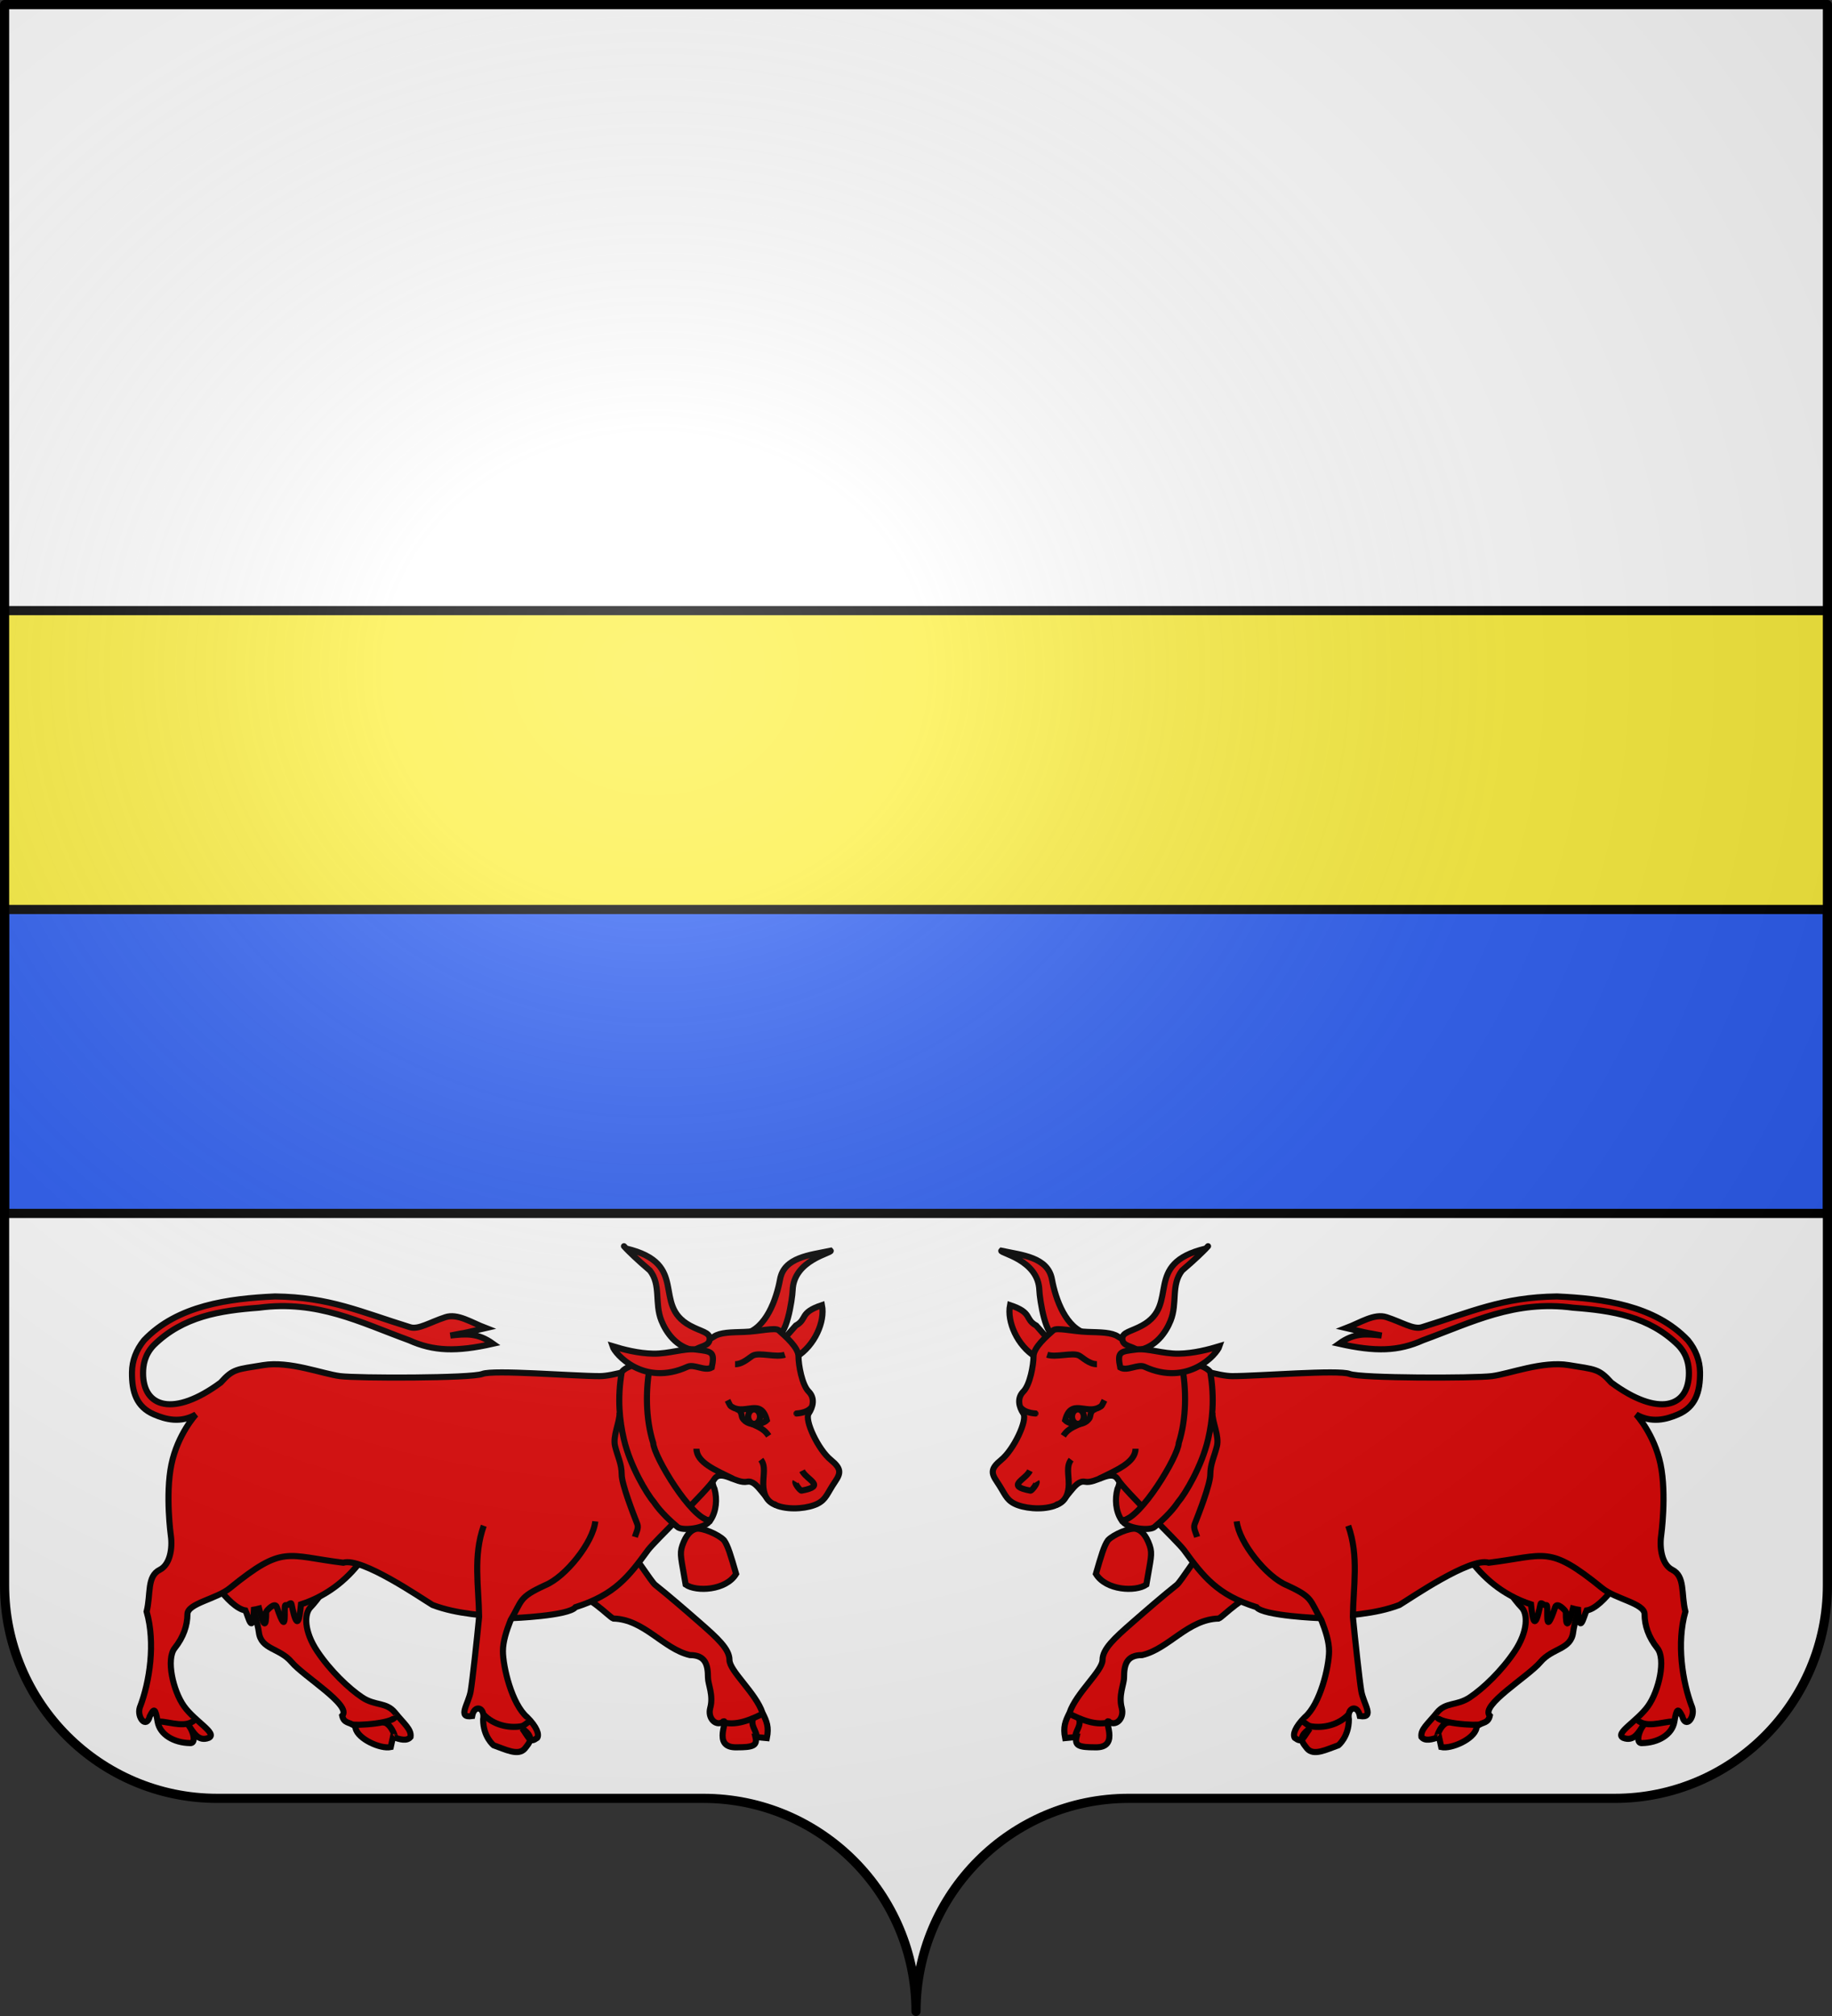 <?xml version="1.0" encoding="UTF-8" standalone="no"?>
<svg
   xmlns:dc="http://purl.org/dc/elements/1.1/"
   xmlns:cc="http://web.resource.org/cc/"
   xmlns:rdf="http://www.w3.org/1999/02/22-rdf-syntax-ns#"
   xmlns:svg="http://www.w3.org/2000/svg"
   xmlns="http://www.w3.org/2000/svg"
   xmlns:xlink="http://www.w3.org/1999/xlink"
   xmlns:sodipodi="http://sodipodi.sourceforge.net/DTD/sodipodi-0.dtd"
   xmlns:inkscape="http://www.inkscape.org/namespaces/inkscape"
   height="660"
   width="600"
   version="1.0"
   id="svg2"
   sodipodi:version="0.32"
   inkscape:version="0.45.1"
   sodipodi:docname="Blason ville fr Ostabat-Asme  (Pyrénées-Atlantiques).svg"
   sodipodi:docbase="C:\Users\Jany\Documents\aaaOuiqui\Blasons\Blasons autres svg"
   inkscape:output_extension="org.inkscape.output.svg.inkscape">
  <rect width="100%" height="100%" fill="#333333" stroke="none"/>
  <sodipodi:namedview
     inkscape:window-height="746"
     inkscape:window-width="1024"
     inkscape:pageshadow="2"
     inkscape:pageopacity="0.0"
     guidetolerance="10.0"
     gridtolerance="10.0"
     objecttolerance="10.0"
     borderopacity="1.0"
     bordercolor="#666666"
     pagecolor="#ffffff"
     id="base"
     showgrid="false"
     height="660px"
     inkscape:zoom="0.83333333"
     inkscape:cx="300"
     inkscape:cy="342.9902"
     inkscape:window-x="23"
     inkscape:window-y="23"
     inkscape:current-layer="layer1"
     showguides="true"
     inkscape:guide-bbox="true" />
  <desc
     id="desc4">Flag of Canton of Valais (Wallis)</desc>
  <defs
     id="defs6">
    <linearGradient
       id="linearGradient2893">
      <stop
         style="stop-color:white;stop-opacity:0.314;"
         offset="0"
         id="stop2895" />
      <stop
         id="stop2897"
         offset="0.19"
         style="stop-color:white;stop-opacity:0.251;" />
      <stop
         style="stop-color:#6b6b6b;stop-opacity:0.125;"
         offset="0.6"
         id="stop2901" />
      <stop
         style="stop-color:black;stop-opacity:0.125;"
         offset="1"
         id="stop2899" />
    </linearGradient>
    <radialGradient
       inkscape:collect="always"
       xlink:href="#linearGradient2893"
       id="radialGradient11919"
       gradientUnits="userSpaceOnUse"
       gradientTransform="matrix(1.551,0,0,1.35,-227.894,-51.264)"
       cx="285.186"
       cy="200.448"
       fx="285.186"
       fy="200.448"
       r="300" />
  </defs>
  <g
     inkscape:groupmode="layer"
     id="layer1"
     inkscape:label="Fond écu">
    <path
       id="path2014"
       style="fill:#ffffff;fill-opacity:1;fill-rule:nonzero;stroke:none;stroke-width:5;stroke-linecap:round;stroke-linejoin:round;stroke-miterlimit:4;stroke-dashoffset:0;stroke-opacity:1"
       d="M 300,658.499 C 300,619.995 331.203,588.746 369.65,588.746 C 408.097,588.746 490.403,588.746 528.85,588.746 C 567.297,588.746 598.5,557.496 598.5,518.992 L 598.5,1.5 L 1.5,1.5 L 1.5,518.992 C 1.5,557.496 32.703,588.746 71.15,588.746 C 109.597,588.746 191.903,588.746 230.35,588.746 C 268.797,588.746 300,619.995 300,658.499 z "
       sodipodi:nodetypes="cssccccssc" />
    <path
       style="fill:#2b5df2;fill-opacity:1;fill-rule:nonzero;stroke:#000000;stroke-width:3;stroke-linecap:round;stroke-linejoin:round;stroke-miterlimit:4;stroke-dashoffset:0;stroke-opacity:1;stroke-dasharray:none"
       d="M 1.5 200.344 L 1.5 397.25 L 598.5 397.25 L 598.5 200.344 L 1.5 200.344 z "
       id="path23784" />
    <path
       id="path24757"
       d="M 1.058,199.902 L 1.058,297.742 L 598.942,297.742 L 598.942,199.902 L 1.058,199.902 z "
       style="fill:#fcef3c;fill-opacity:1;fill-rule:nonzero;stroke:#000000;stroke-width:3;stroke-linecap:round;stroke-linejoin:round;stroke-miterlimit:4;stroke-dasharray:none;stroke-dashoffset:0;stroke-opacity:1" />
    <g
       id="g25862"
       transform="translate(7.082,0)"
       style="fill:#e20909;fill-opacity:1;stroke:#000000;stroke-opacity:1;stroke-width:2;stroke-miterlimit:4;stroke-dasharray:none">
      <g
         transform="matrix(0.459,0,0,0.459,315.939,407.554)"
         id="g25777"
         style="fill:#e20909;fill-opacity:1;stroke:#000000;stroke-opacity:1;stroke-width:4.356;stroke-miterlimit:4;stroke-dasharray:none">
        <path
           style="opacity:1;fill:#e20909;fill-opacity:1;fill-rule:evenodd;stroke:#000000;stroke-width:4.356;stroke-linecap:butt;stroke-linejoin:miter;stroke-miterlimit:4;stroke-dasharray:none;stroke-opacity:1"
           d="M 434.919,223.766 C 431.78,234.752 420.304,263.711 418.735,276.265 C 417.166,288.821 404.016,287.297 395.324,297.627 C 386.719,307.855 352.062,328.596 359.279,335.812 C 358.084,341.346 353.998,340.362 350.871,342.751 C 350.324,343.168 349.925,343.791 349.733,344.709 C 348.095,352.541 331.685,359.757 324.622,358.187 L 323.053,350.986 C 317.955,352.812 313.079,354.195 310.498,350.986 C 309.714,345.493 315.206,341.57 321.484,333.723 C 327.761,325.876 335.608,329.015 345.025,322.737 C 354.44,316.46 367.695,303.905 377.112,289.781 C 386.528,275.656 386.528,263.101 381.82,258.393 C 377.112,253.685 367.256,239.34 367.256,239.34 C 367.256,239.34 347.95,224.825 344.179,221.597"
           id="path9028"
           sodipodi:nodetypes="csscsscccsssscc" />
        <path
           d="M 329.477,195.629 C 333.258,203.673 346.708,242.758 388.681,256.395 C 389.679,266.971 391.31,276.853 395.339,256.617 C 395.727,253.959 397.5,257.503 399.81,256.97 C 401.457,257.501 397.618,282.814 405.958,258.282 C 407.285,254.435 413.191,260.723 413.52,261.773 C 413.438,273.852 415.378,272.218 418.596,259.404 C 419.754,259.725 421.009,259.982 422.254,260.183 C 423.191,279.463 426.397,264.789 428.288,260.751 C 440.814,258.781 458.631,229.386 455.933,229.64"
           style="fill:#e20909;fill-opacity:1;fill-rule:evenodd;stroke:#000000;stroke-width:4.356;stroke-linecap:butt;stroke-linejoin:miter;stroke-miterlimit:4;stroke-dasharray:none;stroke-opacity:1"
           id="path1043"
           sodipodi:nodetypes="cccccccccc" />
        <path
           style="fill:#e20909;fill-opacity:1;fill-rule:evenodd;stroke:#000000;stroke-width:4.356;stroke-linecap:butt;stroke-linejoin:miter;stroke-miterlimit:4;stroke-dasharray:none;stroke-opacity:1"
           d="M 96.444,196.247 C 92.251,189.936 91.665,181.333 93.565,174.175 C 95.868,169.571 93.582,167.852 99.323,171.297 C 103.822,174.418 106.038,179.472 109.879,183.292 C 114.417,192.394 104.863,192.661 99.323,196.247 C 98.634,196.764 97.244,195.927 96.444,196.247 z "
           id="path3190"
           sodipodi:nodetypes="cccccc" />
        <path
           style="opacity:1;fill:#e20909;fill-opacity:1;fill-rule:evenodd;stroke:#000000;stroke-width:4.356;stroke-linecap:butt;stroke-linejoin:miter;stroke-miterlimit:4;stroke-dasharray:none;stroke-opacity:1"
           d="M 192.585,252.455 C 185.956,246.638 168.974,265.359 165.795,266.515 C 143.763,267.097 130.202,288.145 111.187,292.569 C 100.202,292.569 98.282,299.196 98.282,308.613 C 98.282,313.322 94.214,321.304 96.656,330.251 C 98.666,337.614 92.698,343.346 88.036,340.406 C 81.759,335.697 97.018,359.138 77.4,358.353 C 66.415,358.353 62.859,357.263 64.383,350.986 L 56.259,351.771 C 54.69,343.924 56.259,340 59.398,333.723 C 64.106,319.599 82.939,303.905 82.939,296.058 C 82.939,288.211 91.615,280.364 104.17,269.378 C 114.114,260.678 126.481,249.984 136.054,242.394 C 138.568,240.4 151.546,219.974 153.831,218.668"
           id="path9020"
           sodipodi:nodetypes="cccsscccccsssc" />
        <path
           d="M 10.747,4.154 C 25.546,7.29 43.943,8.729 46.843,24.555 C 49.441,38.737 56.821,59.788 72.173,63.4 C 82.673,65.871 56.332,60.409 49.942,63.92 C 42.535,67.989 38.074,38.676 37.866,32.402 C 37.14,10.501 9.178,5.723 10.747,4.154 L 10.747,4.154 z "
           style="fill:#e20909;fill-opacity:1;fill-rule:evenodd;stroke:#000000;stroke-width:4.356;stroke-linecap:butt;stroke-linejoin:miter;stroke-miterlimit:4;stroke-dasharray:none;stroke-opacity:1"
           id="path1069"
           sodipodi:nodetypes="csssscc" />
        <path
           d="M 35.637,57.552 C 27.051,52.804 33.458,48.446 16.935,42.948 C 14.623,54.733 22.142,71.846 35.117,79.834 C 43.675,85.101 42.835,67.279 42.835,65.709 L 35.637,57.552 z "
           style="fill:#e20909;fill-opacity:1;fill-rule:evenodd;stroke:#000000;stroke-width:4.356;stroke-linecap:butt;stroke-linejoin:miter;stroke-miterlimit:4;stroke-dasharray:none;stroke-opacity:1"
           id="path1034"
           sodipodi:nodetypes="ccscc" />
        <path
           id="path1041"
           style="fill:#e20909;fill-opacity:1;fill-rule:evenodd;stroke:#000000;stroke-width:4.356;stroke-linecap:butt;stroke-linejoin:miter;stroke-miterlimit:4;stroke-dasharray:none;stroke-opacity:1"
           d="M 358.539,226.695 C 345.454,222.557 302.651,252.115 294.804,256.823 C 276.978,263.619 257.155,264.145 238.307,266.24 C 238.307,266.24 197.503,264.67 192.795,258.393 C 164.664,249.526 154.792,236.438 141.005,217.589 C 136.297,211.311 98.632,175.216 93.924,167.369 C 89.216,159.522 78.23,170.508 70.384,168.938 C 62.536,167.369 57.828,183.063 48.412,186.201 C 38.996,189.34 26.441,187.771 20.163,184.632 C 13.886,181.493 13.263,177.245 7.608,168.938 C 3.336,162.661 3.04,159.522 10.747,153.245 C 19.522,146.098 29.58,124.996 26.441,120.287 C 23.302,115.579 21.733,109.302 26.441,104.594 C 31.149,99.886 33.698,85.761 33.698,79.484 C 33.698,73.206 43.1,65.07 47.802,60.911 C 50.315,58.689 61.566,61.739 72.448,62.081 C 81.65,62.37 89.492,62.371 93.924,65.359 C 102.256,70.978 156.699,93.608 175.532,93.608 C 194.364,93.608 251.37,88.9 259.217,92.039 C 267.064,95.178 348.163,95.178 360.718,93.608 C 373.273,92.039 396.814,82.623 415.647,85.761 C 434.479,88.9 436.995,88.154 445.984,98.226 C 479.332,122.868 501.499,116.192 501.35,91.263 C 501.309,86.032 500.404,78.563 493.769,71.58 C 472.811,50.977 446.588,46.876 418.683,44.796 C 376.895,39.209 346.633,55.229 311.492,68.039 C 294.137,75.834 277.937,76.425 251.666,70.493 C 262.651,62.647 270.764,63.437 282.1,64.656 C 265.489,61.31 282.481,65.244 256.82,59.317 C 267.206,55.322 276.912,48.73 285.576,51.552 C 296.608,55.144 304.787,60.584 310.801,58.722 C 346.291,47.736 368.243,37.303 407.163,36.777 C 439.962,38.268 476.994,43.058 500.675,68.055 C 506.21,74.878 509.171,82.574 509.271,90.763 C 509.442,104.916 506.042,115.531 493.649,120.88 C 485.201,124.527 474.781,127.268 463.681,120.974 C 463.681,120.974 476.667,135.01 481.131,156.612 C 485.594,178.213 481.535,207.381 481.535,207.381 C 480.244,216.407 482.143,228.081 489.407,231.713 C 498.823,236.422 495.685,248.977 498.823,261.532 C 492.473,283.777 496.527,311.535 503.719,330.051 C 505.843,337.16 498.962,345.355 496.608,336.307 C 493.469,330.03 492.546,330.584 490.976,340 C 489.407,349.417 479.159,355.139 467.99,355.326 C 463.533,355.944 464.792,347.857 469.275,342.052 C 465.404,347.702 462.055,354.57 454.495,351.613 C 448.034,348.383 464.297,340 472.144,329.015 C 479.991,318.029 485.049,295.448 478.771,287.601 C 472.494,279.754 469.705,271.298 469.705,263.451 C 469.705,255.604 448.773,252.595 439.357,244.748 C 401.004,213.629 399.27,221.709 358.539,226.695 z "
           sodipodi:nodetypes="cccccssssssssssssssssccccccccssccsscscscccscccssscc" />
        <path
           d="M 161.316,119.642 C 161.316,127.028 166.391,136.264 164.546,143.643 C 162.701,151.024 159.869,156.145 159.84,163.793 C 159.814,170.824 151.421,192.226 148.701,199.12 C 147.558,202.016 149.546,205.314 150.443,208.295"
           style="fill:#e20909;fill-opacity:1;fill-rule:evenodd;stroke:#000000;stroke-width:4.356;stroke-linecap:butt;stroke-linejoin:miter;stroke-miterlimit:4;stroke-dasharray:none;stroke-opacity:1"
           id="path1047" />
        <path
           d="M 106.479,145.398 C 106.479,155.277 92.547,160.767 80.387,166.844"
           style="fill:#e20909;fill-opacity:1;fill-rule:evenodd;stroke:#000000;stroke-width:4.356;stroke-linecap:butt;stroke-linejoin:miter;stroke-miterlimit:4;stroke-dasharray:none;stroke-opacity:1"
           id="path1048"
           sodipodi:nodetypes="cc" />
        <path
           d="M 84.308,110.851 C 82.315,114.837 82.74,114.713 80.431,115.956 C 71.164,120.945 60.379,109.312 56.281,125.052 C 58.993,127.894 69.101,130.217 73.578,123.666 C 74.647,122.103 73.715,117.874 78.283,117.104"
           style="fill:#e20909;fill-opacity:1;fill-rule:evenodd;stroke:#000000;stroke-width:4.356;stroke-linecap:butt;stroke-linejoin:miter;stroke-miterlimit:4;stroke-dasharray:none;stroke-opacity:1"
           id="path1049"
           sodipodi:nodetypes="cscsc" />
        <path
           d="M 72.063,125.236 C 63.906,129.485 59.001,130.025 54.955,136.217"
           style="fill:#e20909;fill-opacity:1;fill-rule:evenodd;stroke:#000000;stroke-width:4.356;stroke-linecap:butt;stroke-linejoin:miter;stroke-miterlimit:4;stroke-dasharray:none;stroke-opacity:1"
           id="path1050"
           sodipodi:nodetypes="cc" />
        <path
           sodipodi:type="arc"
           style="opacity:1;fill:#e20909;fill-opacity:1;stroke:#000000;stroke-width:4.356;stroke-miterlimit:4;stroke-dasharray:none;stroke-opacity:1"
           id="path11022"
           sodipodi:cx="67.055168"
           sodipodi:cy="121.99482"
           sodipodi:rx="4.1984453"
           sodipodi:ry="5.1580896"
           d="M 71.254 121.995 A 4.198 5.158 0 1 1  62.857,121.995 A 4.198 5.158 0 1 1  71.254 121.995 z"
           transform="translate(-1.679,0.48)" />
        <path
           d="M 43.436,78.346 C 49.668,80.454 61.243,76.629 66.013,78.842 C 68.482,79.988 73.206,85.108 78.945,85.104"
           style="fill:#e20909;fill-opacity:1;fill-rule:evenodd;stroke:#000000;stroke-width:4.356;stroke-linecap:butt;stroke-linejoin:miter;stroke-miterlimit:4;stroke-dasharray:none;stroke-opacity:1"
           id="path1051"
           sodipodi:nodetypes="csc" />
        <path
           d="M 24.282,115.729 C 27.949,120.527 36.529,120.287 36.395,120.287"
           style="fill:#e20909;fill-opacity:1;fill-rule:evenodd;stroke:#000000;stroke-width:4.356;stroke-linecap:butt;stroke-linejoin:miter;stroke-miterlimit:4;stroke-dasharray:none;stroke-opacity:1"
           id="path1052"
           sodipodi:nodetypes="cc" />
        <path
           d="M 49.43,185.65 C 56.936,183.335 58.795,176.853 58.84,170.576 C 58.889,163.975 56.931,157.841 60.548,153.183"
           style="fill:#e20909;fill-opacity:1;fill-rule:evenodd;stroke:#000000;stroke-width:4.356;stroke-linecap:butt;stroke-linejoin:miter;stroke-miterlimit:4;stroke-dasharray:none;stroke-opacity:1"
           id="path1053"
           sodipodi:nodetypes="csc" />
        <path
           d="M 31.149,161.091 C 27.769,167.852 13.431,171.906 31.481,175.282 C 32.438,175.461 36.608,170.079 35.867,168.864"
           style="fill:#e20909;fill-opacity:1;fill-rule:evenodd;stroke:#000000;stroke-width:4.356;stroke-linecap:butt;stroke-linejoin:miter;stroke-miterlimit:4;stroke-dasharray:none;stroke-opacity:1"
           id="path1054" />
        <path
           id="path1055"
           style="fill:#e20909;fill-opacity:1;fill-rule:evenodd;stroke:#000000;stroke-width:4.356;stroke-linecap:butt;stroke-linejoin:miter;stroke-miterlimit:4;stroke-dasharray:none;stroke-opacity:1"
           d="M 178.671,197.187 C 180.314,212.299 199.966,236.869 214.516,242.791 C 233.498,251.548 230.469,253.081 239.148,267.761 C 242.12,275.399 244.584,282.898 244.584,289.781 C 244.584,300.766 238.307,327.445 227.321,336.862 C 220.259,343.924 218.551,349.278 220.12,351.632 C 225.378,355.343 225.159,352.839 230.81,344.968 C 221.495,351.448 225.86,355.191 228.89,359.202 C 233.607,364.795 242.855,359.813 251.211,356.914 C 251.211,356.914 258.709,350.986 258.709,338.431 C 257.139,329.799 264.986,327.445 266.556,336.077 C 277.542,337.646 269.124,327.575 267.555,318.159 C 266.329,310.802 263.187,281.894 261.574,265.251 C 261.842,243.609 266.013,221.968 258.269,200.326"
           sodipodi:nodetypes="cccscccccccscc" />
        <path
           d="M 156.699,2.584 C 110.888,13.45 138.666,42.437 111.187,57.513 C 103.162,61.915 97.063,62.22 97.063,66.929 C 97.063,72.421 104.165,72.072 108.089,75.21 C 120.787,73.082 128.134,62.491 131.508,54.045 C 136.578,41.354 131.612,28.678 139.696,18.278 C 149.035,10.34 155.189,4.21 156.699,2.584 C 160.29,-1.283 156.699,2.584 156.699,2.584 L 156.699,2.584 z "
           style="fill:#e20909;fill-opacity:1;fill-rule:evenodd;stroke:#000000;stroke-width:4.356;stroke-linecap:butt;stroke-linejoin:miter;stroke-miterlimit:4;stroke-dasharray:none;stroke-opacity:1"
           id="path1068"
           sodipodi:nodetypes="csscscscc" />
        <path
           d="M 139.436,84.845 C 142.957,103.153 142.886,123.856 137.325,141.403 C 137.013,150.612 110.037,195.742 96.926,196.627 C 99.464,202.191 117.174,204.464 120.344,200.936 C 132.446,190.825 136.361,184.024 136.89,183.417 C 141.806,177.773 153.8,157.915 158.26,138.65 C 161.316,125.45 163.071,109.789 159.838,90.796 C 157.356,86.254 140.959,81.908 139.436,84.845 z "
           style="fill:#e20909;fill-opacity:1;fill-rule:evenodd;stroke:#000000;stroke-width:4.356;stroke-linecap:butt;stroke-linejoin:miter;stroke-miterlimit:4;stroke-dasharray:none;stroke-opacity:1"
           id="path1058"
           sodipodi:nodetypes="ccccsscc" />
        <path
           d="M 463.467,337.583 C 469.32,345.592 482.63,340 489.442,340"
           style="fill:#e20909;fill-opacity:1;fill-rule:evenodd;stroke:#000000;stroke-width:4.356;stroke-linecap:butt;stroke-linejoin:miter;stroke-miterlimit:4;stroke-dasharray:none;stroke-opacity:1"
           id="path1059"
           sodipodi:nodetypes="cc" />
        <path
           d="M 321.964,350.726 C 320.684,352.032 324.848,339.765 330.673,340.666"
           style="fill:#e20909;fill-opacity:1;fill-rule:evenodd;stroke:#000000;stroke-width:4.356;stroke-linecap:butt;stroke-linejoin:miter;stroke-miterlimit:4;stroke-dasharray:none;stroke-opacity:1"
           id="path1060"
           sodipodi:nodetypes="cc" />
        <path
           d="M 321.484,335.292 C 318.78,341.373 350.987,343.134 352.328,341.905"
           style="fill:#e20909;fill-opacity:1;fill-rule:evenodd;stroke:#000000;stroke-width:4.356;stroke-linecap:butt;stroke-linejoin:miter;stroke-miterlimit:4;stroke-dasharray:none;stroke-opacity:1"
           id="path1061"
           sodipodi:nodetypes="cc" />
        <path
           d="M 224.442,339.041 C 227.47,340.555 228.986,342.952 231.853,343.405 C 240.87,344.83 251.408,342.213 258.17,335.208"
           style="fill:#e20909;fill-opacity:1;fill-rule:evenodd;stroke:#000000;stroke-width:4.356;stroke-linecap:butt;stroke-linejoin:miter;stroke-miterlimit:4;stroke-dasharray:none;stroke-opacity:1"
           id="path1062"
           sodipodi:nodetypes="csc" />
        <path
           d="M 58.088,333.853 C 66.968,338.293 78.671,343.839 89.3,340"
           style="fill:#e20909;fill-opacity:1;fill-rule:evenodd;stroke:#000000;stroke-width:4.356;stroke-linecap:butt;stroke-linejoin:miter;stroke-miterlimit:4;stroke-dasharray:none;stroke-opacity:1"
           id="path1063"
           sodipodi:nodetypes="cc" />
        <path
           d="M 65.675,336.862 C 68.777,343.066 62.852,346.653 63.767,351.539"
           style="fill:#e20909;fill-opacity:1;fill-rule:evenodd;stroke:#000000;stroke-width:4.356;stroke-linecap:butt;stroke-linejoin:miter;stroke-miterlimit:4;stroke-dasharray:none;stroke-opacity:1"
           id="path1064"
           sodipodi:nodetypes="cc" />
        <path
           d="M 166.415,72.241 C 164.587,77.881 144.2,101.218 112.928,86.937 C 108.118,84.741 100.602,90.356 95.573,87.461 C 93.211,75.967 95.534,76.088 107.093,74.614 C 114.973,73.609 126.119,77.748 137.211,77.586 C 147.913,77.43 158.604,74.619 166.415,72.241 z "
           style="fill:#e20909;fill-opacity:1;fill-rule:evenodd;stroke:#000000;stroke-width:4.356;stroke-linecap:butt;stroke-linejoin:miter;stroke-miterlimit:4;stroke-dasharray:none;stroke-opacity:1"
           id="path1067"
           sodipodi:nodetypes="cscssc" />
        <path
           style="fill:#e20909;fill-opacity:1;fill-rule:evenodd;stroke:#000000;stroke-width:4.356;stroke-linecap:butt;stroke-linejoin:miter;stroke-miterlimit:4;stroke-dasharray:none;stroke-opacity:1"
           d="M 78.211,234.633 C 85.423,246.572 106.605,247.567 114.198,242.31 C 117.213,224.182 118.72,220.617 116.597,214.481 C 113.975,206.903 110.402,203.254 106.521,202.485 C 102.406,201.67 90.836,206.435 86.848,210.642 C 83.995,214.55 81.901,221.922 78.211,234.633 z "
           id="path6099"
           sodipodi:nodetypes="ccsscc" />
      </g>
      <g
         id="g25806"
         transform="matrix(-0.459,0,0,0.459,269.897,407.554)"
         style="fill:#e20909;fill-opacity:1;stroke:#000000;stroke-opacity:1;stroke-width:4.356;stroke-miterlimit:4;stroke-dasharray:none">
        <path
           sodipodi:nodetypes="csscsscccsssscc"
           id="path25808"
           d="M 434.919,223.766 C 431.78,234.752 420.304,263.711 418.735,276.265 C 417.166,288.821 404.016,287.297 395.324,297.627 C 386.719,307.855 352.062,328.596 359.279,335.812 C 358.084,341.346 353.998,340.362 350.871,342.751 C 350.324,343.168 349.925,343.791 349.733,344.709 C 348.095,352.541 331.685,359.757 324.622,358.187 L 323.053,350.986 C 317.955,352.812 313.079,354.195 310.498,350.986 C 309.714,345.493 315.206,341.57 321.484,333.723 C 327.761,325.876 335.608,329.015 345.025,322.737 C 354.44,316.46 367.695,303.905 377.112,289.781 C 386.528,275.656 386.528,263.101 381.82,258.393 C 377.112,253.685 367.256,239.34 367.256,239.34 C 367.256,239.34 347.95,224.825 344.179,221.597"
           style="opacity:1;fill:#e20909;fill-opacity:1;fill-rule:evenodd;stroke:#000000;stroke-width:4.356;stroke-linecap:butt;stroke-linejoin:miter;stroke-miterlimit:4;stroke-dasharray:none;stroke-opacity:1" />
        <path
           sodipodi:nodetypes="cccccccccc"
           id="path25810"
           style="fill:#e20909;fill-opacity:1;fill-rule:evenodd;stroke:#000000;stroke-width:4.356;stroke-linecap:butt;stroke-linejoin:miter;stroke-miterlimit:4;stroke-dasharray:none;stroke-opacity:1"
           d="M 329.477,195.629 C 333.258,203.673 346.708,242.758 388.681,256.395 C 389.679,266.971 391.31,276.853 395.339,256.617 C 395.727,253.959 397.5,257.503 399.81,256.97 C 401.457,257.501 397.618,282.814 405.958,258.282 C 407.285,254.435 413.191,260.723 413.52,261.773 C 413.438,273.852 415.378,272.218 418.596,259.404 C 419.754,259.725 421.009,259.982 422.254,260.183 C 423.191,279.463 426.397,264.789 428.288,260.751 C 440.814,258.781 458.631,229.386 455.933,229.64" />
        <path
           sodipodi:nodetypes="cccccc"
           id="path25812"
           d="M 96.444,196.247 C 92.251,189.936 91.665,181.333 93.565,174.175 C 95.868,169.571 93.582,167.852 99.323,171.297 C 103.822,174.418 106.038,179.472 109.879,183.292 C 114.417,192.394 104.863,192.661 99.323,196.247 C 98.634,196.764 97.244,195.927 96.444,196.247 z "
           style="fill:#e20909;fill-opacity:1;fill-rule:evenodd;stroke:#000000;stroke-width:4.356;stroke-linecap:butt;stroke-linejoin:miter;stroke-miterlimit:4;stroke-dasharray:none;stroke-opacity:1" />
        <path
           sodipodi:nodetypes="cccsscccccsssc"
           id="path25814"
           d="M 192.585,252.455 C 185.956,246.638 168.974,265.359 165.795,266.515 C 143.763,267.097 130.202,288.145 111.187,292.569 C 100.202,292.569 98.282,299.196 98.282,308.613 C 98.282,313.322 94.214,321.304 96.656,330.251 C 98.666,337.614 92.698,343.346 88.036,340.406 C 81.759,335.697 97.018,359.138 77.4,358.353 C 66.415,358.353 62.859,357.263 64.383,350.986 L 56.259,351.771 C 54.69,343.924 56.259,340 59.398,333.723 C 64.106,319.599 82.939,303.905 82.939,296.058 C 82.939,288.211 91.615,280.364 104.17,269.378 C 114.114,260.678 126.481,249.984 136.054,242.394 C 138.568,240.4 151.546,219.974 153.831,218.668"
           style="opacity:1;fill:#e20909;fill-opacity:1;fill-rule:evenodd;stroke:#000000;stroke-width:4.356;stroke-linecap:butt;stroke-linejoin:miter;stroke-miterlimit:4;stroke-dasharray:none;stroke-opacity:1" />
        <path
           sodipodi:nodetypes="csssscc"
           id="path25816"
           style="fill:#e20909;fill-opacity:1;fill-rule:evenodd;stroke:#000000;stroke-width:4.356;stroke-linecap:butt;stroke-linejoin:miter;stroke-miterlimit:4;stroke-dasharray:none;stroke-opacity:1"
           d="M 10.747,4.154 C 25.546,7.29 43.943,8.729 46.843,24.555 C 49.441,38.737 56.821,59.788 72.173,63.4 C 82.673,65.871 56.332,60.409 49.942,63.92 C 42.535,67.989 38.074,38.676 37.866,32.402 C 37.14,10.501 9.178,5.723 10.747,4.154 L 10.747,4.154 z " />
        <path
           sodipodi:nodetypes="ccscc"
           id="path25818"
           style="fill:#e20909;fill-opacity:1;fill-rule:evenodd;stroke:#000000;stroke-width:4.356;stroke-linecap:butt;stroke-linejoin:miter;stroke-miterlimit:4;stroke-dasharray:none;stroke-opacity:1"
           d="M 35.637,57.552 C 27.051,52.804 33.458,48.446 16.935,42.948 C 14.623,54.733 22.142,71.846 35.117,79.834 C 43.675,85.101 42.835,67.279 42.835,65.709 L 35.637,57.552 z " />
        <path
           sodipodi:nodetypes="cccccssssssssssssssssccccccccssccsscscscccscccssscc"
           d="M 358.539,226.695 C 345.454,222.557 302.651,252.115 294.804,256.823 C 276.978,263.619 257.155,264.145 238.307,266.24 C 238.307,266.24 197.503,264.67 192.795,258.393 C 164.664,249.526 154.792,236.438 141.005,217.589 C 136.297,211.311 98.632,175.216 93.924,167.369 C 89.216,159.522 78.23,170.508 70.384,168.938 C 62.536,167.369 57.828,183.063 48.412,186.201 C 38.996,189.34 26.441,187.771 20.163,184.632 C 13.886,181.493 13.263,177.245 7.608,168.938 C 3.336,162.661 3.04,159.522 10.747,153.245 C 19.522,146.098 29.58,124.996 26.441,120.287 C 23.302,115.579 21.733,109.302 26.441,104.594 C 31.149,99.886 33.698,85.761 33.698,79.484 C 33.698,73.206 43.1,65.07 47.802,60.911 C 50.315,58.689 61.566,61.739 72.448,62.081 C 81.65,62.37 89.492,62.371 93.924,65.359 C 102.256,70.978 156.699,93.608 175.532,93.608 C 194.364,93.608 251.37,88.9 259.217,92.039 C 267.064,95.178 348.163,95.178 360.718,93.608 C 373.273,92.039 396.814,82.623 415.647,85.761 C 434.479,88.9 436.995,88.154 445.984,98.226 C 479.332,122.868 501.499,116.192 501.35,91.263 C 501.309,86.032 500.404,78.563 493.769,71.58 C 472.811,50.977 446.588,46.876 418.683,44.796 C 376.895,39.209 346.633,55.229 311.492,68.039 C 294.137,75.834 277.937,76.425 251.666,70.493 C 262.651,62.647 270.764,63.437 282.1,64.656 C 265.489,61.31 282.481,65.244 256.82,59.317 C 267.206,55.322 276.912,48.73 285.576,51.552 C 296.608,55.144 304.787,60.584 310.801,58.722 C 346.291,47.736 368.243,37.303 407.163,36.777 C 439.962,38.268 476.994,43.058 500.675,68.055 C 506.21,74.878 509.171,82.574 509.271,90.763 C 509.442,104.916 506.042,115.531 493.649,120.88 C 485.201,124.527 474.781,127.268 463.681,120.974 C 463.681,120.974 476.667,135.01 481.131,156.612 C 485.594,178.213 481.535,207.381 481.535,207.381 C 480.244,216.407 482.143,228.081 489.407,231.713 C 498.823,236.422 495.685,248.977 498.823,261.532 C 492.473,283.777 496.527,311.535 503.719,330.051 C 505.843,337.16 498.962,345.355 496.608,336.307 C 493.469,330.03 492.546,330.584 490.976,340 C 489.407,349.417 479.159,355.139 467.99,355.326 C 463.533,355.944 464.792,347.857 469.275,342.052 C 465.404,347.702 462.055,354.57 454.495,351.613 C 448.034,348.383 464.297,340 472.144,329.015 C 479.991,318.029 485.049,295.448 478.771,287.601 C 472.494,279.754 469.705,271.298 469.705,263.451 C 469.705,255.604 448.773,252.595 439.357,244.748 C 401.004,213.629 399.27,221.709 358.539,226.695 z "
           style="fill:#e20909;fill-opacity:1;fill-rule:evenodd;stroke:#000000;stroke-width:4.356;stroke-linecap:butt;stroke-linejoin:miter;stroke-miterlimit:4;stroke-dasharray:none;stroke-opacity:1"
           id="path25820" />
        <path
           id="path25822"
           style="fill:#e20909;fill-opacity:1;fill-rule:evenodd;stroke:#000000;stroke-width:4.356;stroke-linecap:butt;stroke-linejoin:miter;stroke-miterlimit:4;stroke-dasharray:none;stroke-opacity:1"
           d="M 161.316,119.642 C 161.316,127.028 166.391,136.264 164.546,143.643 C 162.701,151.024 159.869,156.145 159.84,163.793 C 159.814,170.824 151.421,192.226 148.701,199.12 C 147.558,202.016 149.546,205.314 150.443,208.295" />
        <path
           sodipodi:nodetypes="cc"
           id="path25824"
           style="fill:#e20909;fill-opacity:1;fill-rule:evenodd;stroke:#000000;stroke-width:4.356;stroke-linecap:butt;stroke-linejoin:miter;stroke-miterlimit:4;stroke-dasharray:none;stroke-opacity:1"
           d="M 106.479,145.398 C 106.479,155.277 92.547,160.767 80.387,166.844" />
        <path
           sodipodi:nodetypes="cscsc"
           id="path25826"
           style="fill:#e20909;fill-opacity:1;fill-rule:evenodd;stroke:#000000;stroke-width:4.356;stroke-linecap:butt;stroke-linejoin:miter;stroke-miterlimit:4;stroke-dasharray:none;stroke-opacity:1"
           d="M 84.308,110.851 C 82.315,114.837 82.74,114.713 80.431,115.956 C 71.164,120.945 60.379,109.312 56.281,125.052 C 58.993,127.894 69.101,130.217 73.578,123.666 C 74.647,122.103 73.715,117.874 78.283,117.104" />
        <path
           sodipodi:nodetypes="cc"
           id="path25828"
           style="fill:#e20909;fill-opacity:1;fill-rule:evenodd;stroke:#000000;stroke-width:4.356;stroke-linecap:butt;stroke-linejoin:miter;stroke-miterlimit:4;stroke-dasharray:none;stroke-opacity:1"
           d="M 72.063,125.236 C 63.906,129.485 59.001,130.025 54.955,136.217" />
        <path
           transform="translate(-1.679,0.48)"
           d="M 71.254 121.995 A 4.198 5.158 0 1 1  62.857,121.995 A 4.198 5.158 0 1 1  71.254 121.995 z"
           sodipodi:ry="5.1580896"
           sodipodi:rx="4.1984453"
           sodipodi:cy="121.99482"
           sodipodi:cx="67.055168"
           id="path25830"
           style="opacity:1;fill:#e20909;fill-opacity:1;stroke:#000000;stroke-width:4.356;stroke-miterlimit:4;stroke-dasharray:none;stroke-opacity:1"
           sodipodi:type="arc" />
        <path
           sodipodi:nodetypes="csc"
           id="path25832"
           style="fill:#e20909;fill-opacity:1;fill-rule:evenodd;stroke:#000000;stroke-width:4.356;stroke-linecap:butt;stroke-linejoin:miter;stroke-miterlimit:4;stroke-dasharray:none;stroke-opacity:1"
           d="M 43.436,78.346 C 49.668,80.454 61.243,76.629 66.013,78.842 C 68.482,79.988 73.206,85.108 78.945,85.104" />
        <path
           sodipodi:nodetypes="cc"
           id="path25834"
           style="fill:#e20909;fill-opacity:1;fill-rule:evenodd;stroke:#000000;stroke-width:4.356;stroke-linecap:butt;stroke-linejoin:miter;stroke-miterlimit:4;stroke-dasharray:none;stroke-opacity:1"
           d="M 24.282,115.729 C 27.949,120.527 36.529,120.287 36.395,120.287" />
        <path
           sodipodi:nodetypes="csc"
           id="path25836"
           style="fill:#e20909;fill-opacity:1;fill-rule:evenodd;stroke:#000000;stroke-width:4.356;stroke-linecap:butt;stroke-linejoin:miter;stroke-miterlimit:4;stroke-dasharray:none;stroke-opacity:1"
           d="M 49.43,185.65 C 56.936,183.335 58.795,176.853 58.84,170.576 C 58.889,163.975 56.931,157.841 60.548,153.183" />
        <path
           id="path25838"
           style="fill:#e20909;fill-opacity:1;fill-rule:evenodd;stroke:#000000;stroke-width:4.356;stroke-linecap:butt;stroke-linejoin:miter;stroke-miterlimit:4;stroke-dasharray:none;stroke-opacity:1"
           d="M 31.149,161.091 C 27.769,167.852 13.431,171.906 31.481,175.282 C 32.438,175.461 36.608,170.079 35.867,168.864" />
        <path
           sodipodi:nodetypes="cccscccccccscc"
           d="M 178.671,197.187 C 180.314,212.299 199.966,236.869 214.516,242.791 C 233.498,251.548 230.469,253.081 239.148,267.761 C 242.12,275.399 244.584,282.898 244.584,289.781 C 244.584,300.766 238.307,327.445 227.321,336.862 C 220.259,343.924 218.551,349.278 220.12,351.632 C 225.378,355.343 225.159,352.839 230.81,344.968 C 221.495,351.448 225.86,355.191 228.89,359.202 C 233.607,364.795 242.855,359.813 251.211,356.914 C 251.211,356.914 258.709,350.986 258.709,338.431 C 257.139,329.799 264.986,327.445 266.556,336.077 C 277.542,337.646 269.124,327.575 267.555,318.159 C 266.329,310.802 263.187,281.894 261.574,265.251 C 261.842,243.609 266.013,221.968 258.269,200.326"
           style="fill:#e20909;fill-opacity:1;fill-rule:evenodd;stroke:#000000;stroke-width:4.356;stroke-linecap:butt;stroke-linejoin:miter;stroke-miterlimit:4;stroke-dasharray:none;stroke-opacity:1"
           id="path25840" />
        <path
           sodipodi:nodetypes="csscscscc"
           id="path25842"
           style="fill:#e20909;fill-opacity:1;fill-rule:evenodd;stroke:#000000;stroke-width:4.356;stroke-linecap:butt;stroke-linejoin:miter;stroke-miterlimit:4;stroke-dasharray:none;stroke-opacity:1"
           d="M 156.699,2.584 C 110.888,13.45 138.666,42.437 111.187,57.513 C 103.162,61.915 97.063,62.22 97.063,66.929 C 97.063,72.421 104.165,72.072 108.089,75.21 C 120.787,73.082 128.134,62.491 131.508,54.045 C 136.578,41.354 131.612,28.678 139.696,18.278 C 149.035,10.34 155.189,4.21 156.699,2.584 C 160.29,-1.283 156.699,2.584 156.699,2.584 L 156.699,2.584 z " />
        <path
           sodipodi:nodetypes="ccccsscc"
           id="path25844"
           style="fill:#e20909;fill-opacity:1;fill-rule:evenodd;stroke:#000000;stroke-width:4.356;stroke-linecap:butt;stroke-linejoin:miter;stroke-miterlimit:4;stroke-dasharray:none;stroke-opacity:1"
           d="M 139.436,84.845 C 142.957,103.153 142.886,123.856 137.325,141.403 C 137.013,150.612 110.037,195.742 96.926,196.627 C 99.464,202.191 117.174,204.464 120.344,200.936 C 132.446,190.825 136.361,184.024 136.89,183.417 C 141.806,177.773 153.8,157.915 158.26,138.65 C 161.316,125.45 163.071,109.789 159.838,90.796 C 157.356,86.254 140.959,81.908 139.436,84.845 z " />
        <path
           sodipodi:nodetypes="cc"
           id="path25846"
           style="fill:#e20909;fill-opacity:1;fill-rule:evenodd;stroke:#000000;stroke-width:4.356;stroke-linecap:butt;stroke-linejoin:miter;stroke-miterlimit:4;stroke-dasharray:none;stroke-opacity:1"
           d="M 463.467,337.583 C 469.32,345.592 482.63,340 489.442,340" />
        <path
           sodipodi:nodetypes="cc"
           id="path25848"
           style="fill:#e20909;fill-opacity:1;fill-rule:evenodd;stroke:#000000;stroke-width:4.356;stroke-linecap:butt;stroke-linejoin:miter;stroke-miterlimit:4;stroke-dasharray:none;stroke-opacity:1"
           d="M 321.964,350.726 C 320.684,352.032 324.848,339.765 330.673,340.666" />
        <path
           sodipodi:nodetypes="cc"
           id="path25850"
           style="fill:#e20909;fill-opacity:1;fill-rule:evenodd;stroke:#000000;stroke-width:4.356;stroke-linecap:butt;stroke-linejoin:miter;stroke-miterlimit:4;stroke-dasharray:none;stroke-opacity:1"
           d="M 321.484,335.292 C 318.78,341.373 350.987,343.134 352.328,341.905" />
        <path
           sodipodi:nodetypes="csc"
           id="path25852"
           style="fill:#e20909;fill-opacity:1;fill-rule:evenodd;stroke:#000000;stroke-width:4.356;stroke-linecap:butt;stroke-linejoin:miter;stroke-miterlimit:4;stroke-dasharray:none;stroke-opacity:1"
           d="M 224.442,339.041 C 227.47,340.555 228.986,342.952 231.853,343.405 C 240.87,344.83 251.408,342.213 258.17,335.208" />
        <path
           sodipodi:nodetypes="cc"
           id="path25854"
           style="fill:#e20909;fill-opacity:1;fill-rule:evenodd;stroke:#000000;stroke-width:4.356;stroke-linecap:butt;stroke-linejoin:miter;stroke-miterlimit:4;stroke-dasharray:none;stroke-opacity:1"
           d="M 58.088,333.853 C 66.968,338.293 78.671,343.839 89.3,340" />
        <path
           sodipodi:nodetypes="cc"
           id="path25856"
           style="fill:#e20909;fill-opacity:1;fill-rule:evenodd;stroke:#000000;stroke-width:4.356;stroke-linecap:butt;stroke-linejoin:miter;stroke-miterlimit:4;stroke-dasharray:none;stroke-opacity:1"
           d="M 65.675,336.862 C 68.777,343.066 62.852,346.653 63.767,351.539" />
        <path
           sodipodi:nodetypes="cscssc"
           id="path25858"
           style="fill:#e20909;fill-opacity:1;fill-rule:evenodd;stroke:#000000;stroke-width:4.356;stroke-linecap:butt;stroke-linejoin:miter;stroke-miterlimit:4;stroke-dasharray:none;stroke-opacity:1"
           d="M 166.415,72.241 C 164.587,77.881 144.2,101.218 112.928,86.937 C 108.118,84.741 100.602,90.356 95.573,87.461 C 93.211,75.967 95.534,76.088 107.093,74.614 C 114.973,73.609 126.119,77.748 137.211,77.586 C 147.913,77.43 158.604,74.619 166.415,72.241 z " />
        <path
           sodipodi:nodetypes="ccsscc"
           id="path25860"
           d="M 78.211,234.633 C 85.423,246.572 106.605,247.567 114.198,242.31 C 117.213,224.182 118.72,220.617 116.597,214.481 C 113.975,206.903 110.402,203.254 106.521,202.485 C 102.406,201.67 90.836,206.435 86.848,210.642 C 83.995,214.55 81.901,221.922 78.211,234.633 z "
           style="fill:#e20909;fill-opacity:1;fill-rule:evenodd;stroke:#000000;stroke-width:4.356;stroke-linecap:butt;stroke-linejoin:miter;stroke-miterlimit:4;stroke-dasharray:none;stroke-opacity:1" />
      </g>
    </g>
  </g>
  <g
     inkscape:groupmode="layer"
     id="layer2"
     inkscape:label="Meubles"
     sodipodi:insensitive="true" />
  <g
     inkscape:groupmode="layer"
     id="layer3"
     inkscape:label="Reflet final"
     sodipodi:insensitive="true">
    <path
       id="path2875"
       style="fill:url(#radialGradient11919);fill-opacity:1;fill-rule:evenodd;stroke:none;stroke-width:3;stroke-linecap:butt;stroke-linejoin:miter;stroke-miterlimit:4;stroke-dasharray:none;stroke-opacity:1"
       d="M 1.5,1.5 L 1.5,518.991 C 1.5,557.496 32.703,588.746 71.15,588.746 C 109.597,588.746 191.903,588.746 230.35,588.746 C 268.797,588.745 300,619.996 300,658.5 C 300,619.996 331.203,588.746 369.65,588.746 C 408.097,588.745 490.403,588.746 528.85,588.746 C 567.297,588.746 598.5,557.496 598.5,518.991 L 598.5,1.5 L 1.5,1.5 z " />
  </g>
  <g
     inkscape:groupmode="layer"
     id="layer4"
     inkscape:label="Contour final"
     sodipodi:insensitive="true">
    <path
       id="path1572"
       style="fill:none;fill-opacity:1;fill-rule:nonzero;stroke:black;stroke-width:3;stroke-linecap:round;stroke-linejoin:round;stroke-miterlimit:4;stroke-dasharray:none;stroke-dashoffset:0;stroke-opacity:1"
       d="M 300,658.5 C 300,619.996 331.203,588.746 369.65,588.746 C 408.097,588.746 490.403,588.746 528.85,588.746 C 567.297,588.746 598.5,557.497 598.5,518.993 L 598.5,1.5 L 1.5,1.5 L 1.5,518.993 C 1.5,557.497 32.703,588.746 71.15,588.746 C 109.597,588.746 191.903,588.746 230.35,588.746 C 268.797,588.746 300,619.996 300,658.5 z "
       sodipodi:nodetypes="cssccccssc" />
  </g>
</svg>
